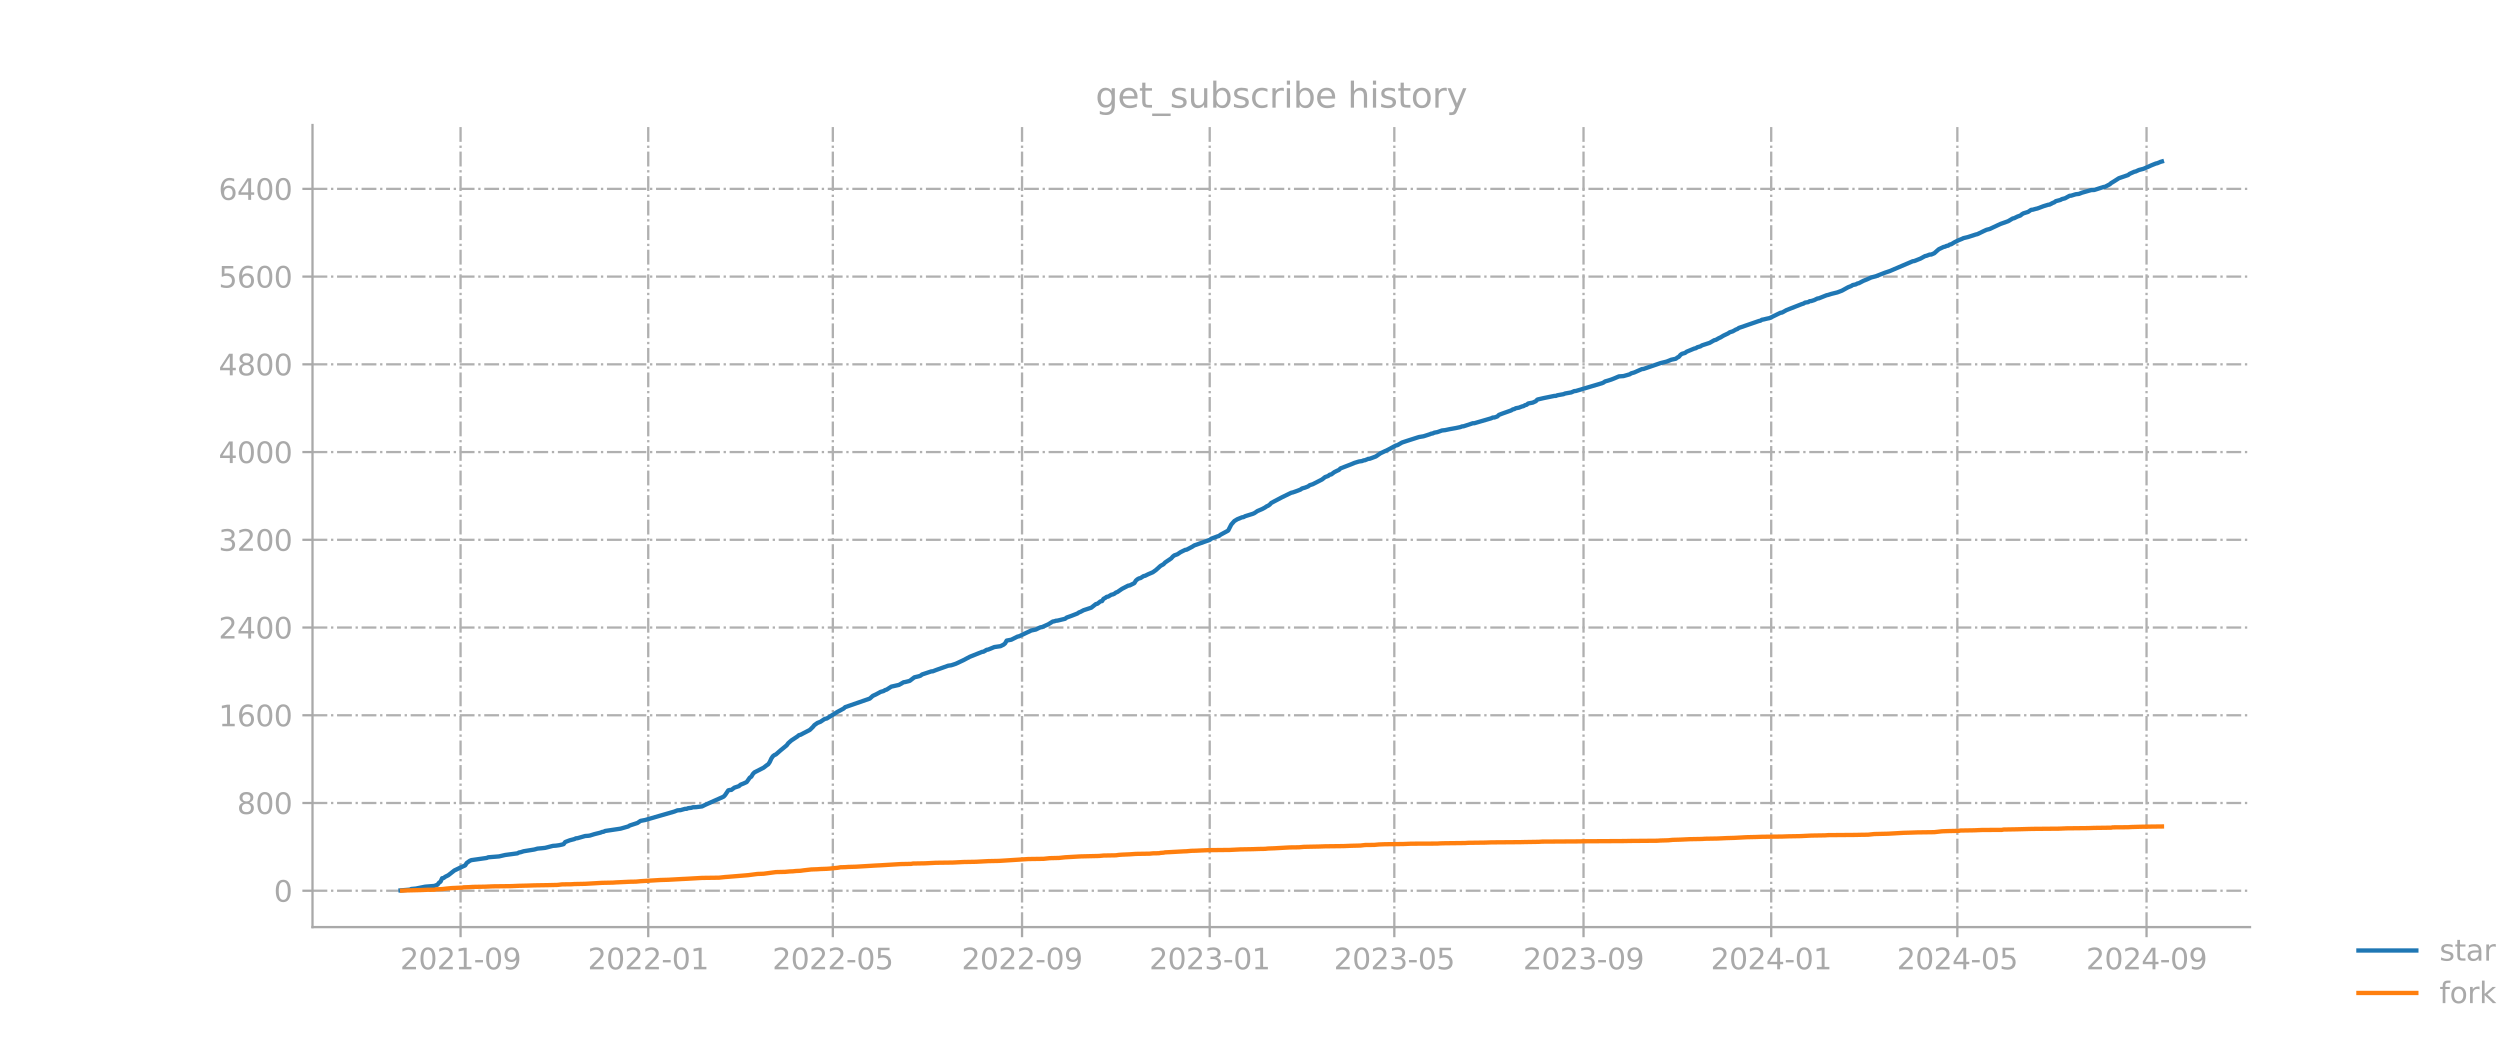 <?xml version="1.0" encoding="utf-8" standalone="no"?>
<!DOCTYPE svg PUBLIC "-//W3C//DTD SVG 1.1//EN"
  "http://www.w3.org/Graphics/SVG/1.1/DTD/svg11.dtd">
<svg xmlns:xlink="http://www.w3.org/1999/xlink" width="864pt" height="360pt" viewBox="0 0 864 360" xmlns="http://www.w3.org/2000/svg" version="1.1">
 <defs>
  <style type="text/css">*{stroke-linejoin: round; stroke-linecap: butt}</style>
 </defs>
 <g id="figure_1">
  <g id="patch_1">
   <path d="M 0 360 
L 864 360 
L 864 0 
L 0 0 
L 0 360 
z
" style="fill: none; opacity: 0"/>
  </g>
  <g id="axes_1">
   <g id="patch_2">
    <path d="M 108 320.4 
L 777.6 320.4 
L 777.6 43.2 
L 108 43.2 
L 108 320.4 
z
" style="fill: none; opacity: 0"/>
   </g>
   <g id="matplotlib.axis_1">
    <g id="xtick_1">
     <g id="line2d_1">
      <path d="M 159.17 320.4 
L 159.17 43.2 
" clip-path="url(#p22b44f0d72)" style="fill: none; stroke-dasharray: 5.12,1.28,0.8,1.28; stroke-dashoffset: 0; stroke: #b0b0b0; stroke-width: 0.8"/>
     </g>
     <g id="line2d_2">
      <defs>
       <path id="m0083d157e7" d="M 0 0 
L 0 3.5 
" style="stroke: #a9a9a9; stroke-width: 0.8"/>
      </defs>
      <g>
       <use xlink:href="#m0083d157e7" x="159.17" y="320.4" style="fill: #a9a9a9; stroke: #a9a9a9; stroke-width: 0.8"/>
      </g>
     </g>
     <g id="text_1">
      <!-- 2021-09 -->
      <g style="fill: #a9a9a9" transform="translate(138.279 334.998) scale(0.1 -0.1)">
       <defs>
        <path id="DejaVuSans-32" d="M 1228 531 
L 3431 531 
L 3431 0 
L 469 0 
L 469 531 
Q 828 903 1448 1529 
Q 2069 2156 2228 2338 
Q 2531 2678 2651 2914 
Q 2772 3150 2772 3378 
Q 2772 3750 2511 3984 
Q 2250 4219 1831 4219 
Q 1534 4219 1204 4116 
Q 875 4013 500 3803 
L 500 4441 
Q 881 4594 1212 4672 
Q 1544 4750 1819 4750 
Q 2544 4750 2975 4387 
Q 3406 4025 3406 3419 
Q 3406 3131 3298 2873 
Q 3191 2616 2906 2266 
Q 2828 2175 2409 1742 
Q 1991 1309 1228 531 
z
" transform="scale(0.016)"/>
        <path id="DejaVuSans-30" d="M 2034 4250 
Q 1547 4250 1301 3770 
Q 1056 3291 1056 2328 
Q 1056 1369 1301 889 
Q 1547 409 2034 409 
Q 2525 409 2770 889 
Q 3016 1369 3016 2328 
Q 3016 3291 2770 3770 
Q 2525 4250 2034 4250 
z
M 2034 4750 
Q 2819 4750 3233 4129 
Q 3647 3509 3647 2328 
Q 3647 1150 3233 529 
Q 2819 -91 2034 -91 
Q 1250 -91 836 529 
Q 422 1150 422 2328 
Q 422 3509 836 4129 
Q 1250 4750 2034 4750 
z
" transform="scale(0.016)"/>
        <path id="DejaVuSans-31" d="M 794 531 
L 1825 531 
L 1825 4091 
L 703 3866 
L 703 4441 
L 1819 4666 
L 2450 4666 
L 2450 531 
L 3481 531 
L 3481 0 
L 794 0 
L 794 531 
z
" transform="scale(0.016)"/>
        <path id="DejaVuSans-2d" d="M 313 2009 
L 1997 2009 
L 1997 1497 
L 313 1497 
L 313 2009 
z
" transform="scale(0.016)"/>
        <path id="DejaVuSans-39" d="M 703 97 
L 703 672 
Q 941 559 1184 500 
Q 1428 441 1663 441 
Q 2288 441 2617 861 
Q 2947 1281 2994 2138 
Q 2813 1869 2534 1725 
Q 2256 1581 1919 1581 
Q 1219 1581 811 2004 
Q 403 2428 403 3163 
Q 403 3881 828 4315 
Q 1253 4750 1959 4750 
Q 2769 4750 3195 4129 
Q 3622 3509 3622 2328 
Q 3622 1225 3098 567 
Q 2575 -91 1691 -91 
Q 1453 -91 1209 -44 
Q 966 3 703 97 
z
M 1959 2075 
Q 2384 2075 2632 2365 
Q 2881 2656 2881 3163 
Q 2881 3666 2632 3958 
Q 2384 4250 1959 4250 
Q 1534 4250 1286 3958 
Q 1038 3666 1038 3163 
Q 1038 2656 1286 2365 
Q 1534 2075 1959 2075 
z
" transform="scale(0.016)"/>
       </defs>
       <use xlink:href="#DejaVuSans-32"/>
       <use xlink:href="#DejaVuSans-30" x="63.623"/>
       <use xlink:href="#DejaVuSans-32" x="127.246"/>
       <use xlink:href="#DejaVuSans-31" x="190.869"/>
       <use xlink:href="#DejaVuSans-2d" x="254.492"/>
       <use xlink:href="#DejaVuSans-30" x="290.576"/>
       <use xlink:href="#DejaVuSans-39" x="354.199"/>
      </g>
     </g>
    </g>
    <g id="xtick_2">
     <g id="line2d_3">
      <path d="M 224.03 320.4 
L 224.03 43.2 
" clip-path="url(#p22b44f0d72)" style="fill: none; stroke-dasharray: 5.12,1.28,0.8,1.28; stroke-dashoffset: 0; stroke: #b0b0b0; stroke-width: 0.8"/>
     </g>
     <g id="line2d_4">
      <g>
       <use xlink:href="#m0083d157e7" x="224.03" y="320.4" style="fill: #a9a9a9; stroke: #a9a9a9; stroke-width: 0.8"/>
      </g>
     </g>
     <g id="text_2">
      <!-- 2022-01 -->
      <g style="fill: #a9a9a9" transform="translate(203.139 334.998) scale(0.1 -0.1)">
       <use xlink:href="#DejaVuSans-32"/>
       <use xlink:href="#DejaVuSans-30" x="63.623"/>
       <use xlink:href="#DejaVuSans-32" x="127.246"/>
       <use xlink:href="#DejaVuSans-32" x="190.869"/>
       <use xlink:href="#DejaVuSans-2d" x="254.492"/>
       <use xlink:href="#DejaVuSans-30" x="290.576"/>
       <use xlink:href="#DejaVuSans-31" x="354.199"/>
      </g>
     </g>
    </g>
    <g id="xtick_3">
     <g id="line2d_5">
      <path d="M 287.827 320.4 
L 287.827 43.2 
" clip-path="url(#p22b44f0d72)" style="fill: none; stroke-dasharray: 5.12,1.28,0.8,1.28; stroke-dashoffset: 0; stroke: #b0b0b0; stroke-width: 0.8"/>
     </g>
     <g id="line2d_6">
      <g>
       <use xlink:href="#m0083d157e7" x="287.827" y="320.4" style="fill: #a9a9a9; stroke: #a9a9a9; stroke-width: 0.8"/>
      </g>
     </g>
     <g id="text_3">
      <!-- 2022-05 -->
      <g style="fill: #a9a9a9" transform="translate(266.936 334.998) scale(0.1 -0.1)">
       <defs>
        <path id="DejaVuSans-35" d="M 691 4666 
L 3169 4666 
L 3169 4134 
L 1269 4134 
L 1269 2991 
Q 1406 3038 1543 3061 
Q 1681 3084 1819 3084 
Q 2600 3084 3056 2656 
Q 3513 2228 3513 1497 
Q 3513 744 3044 326 
Q 2575 -91 1722 -91 
Q 1428 -91 1123 -41 
Q 819 9 494 109 
L 494 744 
Q 775 591 1075 516 
Q 1375 441 1709 441 
Q 2250 441 2565 725 
Q 2881 1009 2881 1497 
Q 2881 1984 2565 2268 
Q 2250 2553 1709 2553 
Q 1456 2553 1204 2497 
Q 953 2441 691 2322 
L 691 4666 
z
" transform="scale(0.016)"/>
       </defs>
       <use xlink:href="#DejaVuSans-32"/>
       <use xlink:href="#DejaVuSans-30" x="63.623"/>
       <use xlink:href="#DejaVuSans-32" x="127.246"/>
       <use xlink:href="#DejaVuSans-32" x="190.869"/>
       <use xlink:href="#DejaVuSans-2d" x="254.492"/>
       <use xlink:href="#DejaVuSans-30" x="290.576"/>
       <use xlink:href="#DejaVuSans-35" x="354.199"/>
      </g>
     </g>
    </g>
    <g id="xtick_4">
     <g id="line2d_7">
      <path d="M 353.219 320.4 
L 353.219 43.2 
" clip-path="url(#p22b44f0d72)" style="fill: none; stroke-dasharray: 5.12,1.28,0.8,1.28; stroke-dashoffset: 0; stroke: #b0b0b0; stroke-width: 0.8"/>
     </g>
     <g id="line2d_8">
      <g>
       <use xlink:href="#m0083d157e7" x="353.219" y="320.4" style="fill: #a9a9a9; stroke: #a9a9a9; stroke-width: 0.8"/>
      </g>
     </g>
     <g id="text_4">
      <!-- 2022-09 -->
      <g style="fill: #a9a9a9" transform="translate(332.327 334.998) scale(0.1 -0.1)">
       <use xlink:href="#DejaVuSans-32"/>
       <use xlink:href="#DejaVuSans-30" x="63.623"/>
       <use xlink:href="#DejaVuSans-32" x="127.246"/>
       <use xlink:href="#DejaVuSans-32" x="190.869"/>
       <use xlink:href="#DejaVuSans-2d" x="254.492"/>
       <use xlink:href="#DejaVuSans-30" x="290.576"/>
       <use xlink:href="#DejaVuSans-39" x="354.199"/>
      </g>
     </g>
    </g>
    <g id="xtick_5">
     <g id="line2d_9">
      <path d="M 418.079 320.4 
L 418.079 43.2 
" clip-path="url(#p22b44f0d72)" style="fill: none; stroke-dasharray: 5.12,1.28,0.8,1.28; stroke-dashoffset: 0; stroke: #b0b0b0; stroke-width: 0.8"/>
     </g>
     <g id="line2d_10">
      <g>
       <use xlink:href="#m0083d157e7" x="418.079" y="320.4" style="fill: #a9a9a9; stroke: #a9a9a9; stroke-width: 0.8"/>
      </g>
     </g>
     <g id="text_5">
      <!-- 2023-01 -->
      <g style="fill: #a9a9a9" transform="translate(397.187 334.998) scale(0.1 -0.1)">
       <defs>
        <path id="DejaVuSans-33" d="M 2597 2516 
Q 3050 2419 3304 2112 
Q 3559 1806 3559 1356 
Q 3559 666 3084 287 
Q 2609 -91 1734 -91 
Q 1441 -91 1130 -33 
Q 819 25 488 141 
L 488 750 
Q 750 597 1062 519 
Q 1375 441 1716 441 
Q 2309 441 2620 675 
Q 2931 909 2931 1356 
Q 2931 1769 2642 2001 
Q 2353 2234 1838 2234 
L 1294 2234 
L 1294 2753 
L 1863 2753 
Q 2328 2753 2575 2939 
Q 2822 3125 2822 3475 
Q 2822 3834 2567 4026 
Q 2313 4219 1838 4219 
Q 1578 4219 1281 4162 
Q 984 4106 628 3988 
L 628 4550 
Q 988 4650 1302 4700 
Q 1616 4750 1894 4750 
Q 2613 4750 3031 4423 
Q 3450 4097 3450 3541 
Q 3450 3153 3228 2886 
Q 3006 2619 2597 2516 
z
" transform="scale(0.016)"/>
       </defs>
       <use xlink:href="#DejaVuSans-32"/>
       <use xlink:href="#DejaVuSans-30" x="63.623"/>
       <use xlink:href="#DejaVuSans-32" x="127.246"/>
       <use xlink:href="#DejaVuSans-33" x="190.869"/>
       <use xlink:href="#DejaVuSans-2d" x="254.492"/>
       <use xlink:href="#DejaVuSans-30" x="290.576"/>
       <use xlink:href="#DejaVuSans-31" x="354.199"/>
      </g>
     </g>
    </g>
    <g id="xtick_6">
     <g id="line2d_11">
      <path d="M 481.876 320.4 
L 481.876 43.2 
" clip-path="url(#p22b44f0d72)" style="fill: none; stroke-dasharray: 5.12,1.28,0.8,1.28; stroke-dashoffset: 0; stroke: #b0b0b0; stroke-width: 0.8"/>
     </g>
     <g id="line2d_12">
      <g>
       <use xlink:href="#m0083d157e7" x="481.876" y="320.4" style="fill: #a9a9a9; stroke: #a9a9a9; stroke-width: 0.8"/>
      </g>
     </g>
     <g id="text_6">
      <!-- 2023-05 -->
      <g style="fill: #a9a9a9" transform="translate(460.984 334.998) scale(0.1 -0.1)">
       <use xlink:href="#DejaVuSans-32"/>
       <use xlink:href="#DejaVuSans-30" x="63.623"/>
       <use xlink:href="#DejaVuSans-32" x="127.246"/>
       <use xlink:href="#DejaVuSans-33" x="190.869"/>
       <use xlink:href="#DejaVuSans-2d" x="254.492"/>
       <use xlink:href="#DejaVuSans-30" x="290.576"/>
       <use xlink:href="#DejaVuSans-35" x="354.199"/>
      </g>
     </g>
    </g>
    <g id="xtick_7">
     <g id="line2d_13">
      <path d="M 547.267 320.4 
L 547.267 43.2 
" clip-path="url(#p22b44f0d72)" style="fill: none; stroke-dasharray: 5.12,1.28,0.8,1.28; stroke-dashoffset: 0; stroke: #b0b0b0; stroke-width: 0.8"/>
     </g>
     <g id="line2d_14">
      <g>
       <use xlink:href="#m0083d157e7" x="547.267" y="320.4" style="fill: #a9a9a9; stroke: #a9a9a9; stroke-width: 0.8"/>
      </g>
     </g>
     <g id="text_7">
      <!-- 2023-09 -->
      <g style="fill: #a9a9a9" transform="translate(526.376 334.998) scale(0.1 -0.1)">
       <use xlink:href="#DejaVuSans-32"/>
       <use xlink:href="#DejaVuSans-30" x="63.623"/>
       <use xlink:href="#DejaVuSans-32" x="127.246"/>
       <use xlink:href="#DejaVuSans-33" x="190.869"/>
       <use xlink:href="#DejaVuSans-2d" x="254.492"/>
       <use xlink:href="#DejaVuSans-30" x="290.576"/>
       <use xlink:href="#DejaVuSans-39" x="354.199"/>
      </g>
     </g>
    </g>
    <g id="xtick_8">
     <g id="line2d_15">
      <path d="M 612.127 320.4 
L 612.127 43.2 
" clip-path="url(#p22b44f0d72)" style="fill: none; stroke-dasharray: 5.12,1.28,0.8,1.28; stroke-dashoffset: 0; stroke: #b0b0b0; stroke-width: 0.8"/>
     </g>
     <g id="line2d_16">
      <g>
       <use xlink:href="#m0083d157e7" x="612.127" y="320.4" style="fill: #a9a9a9; stroke: #a9a9a9; stroke-width: 0.8"/>
      </g>
     </g>
     <g id="text_8">
      <!-- 2024-01 -->
      <g style="fill: #a9a9a9" transform="translate(591.236 334.998) scale(0.1 -0.1)">
       <defs>
        <path id="DejaVuSans-34" d="M 2419 4116 
L 825 1625 
L 2419 1625 
L 2419 4116 
z
M 2253 4666 
L 3047 4666 
L 3047 1625 
L 3713 1625 
L 3713 1100 
L 3047 1100 
L 3047 0 
L 2419 0 
L 2419 1100 
L 313 1100 
L 313 1709 
L 2253 4666 
z
" transform="scale(0.016)"/>
       </defs>
       <use xlink:href="#DejaVuSans-32"/>
       <use xlink:href="#DejaVuSans-30" x="63.623"/>
       <use xlink:href="#DejaVuSans-32" x="127.246"/>
       <use xlink:href="#DejaVuSans-34" x="190.869"/>
       <use xlink:href="#DejaVuSans-2d" x="254.492"/>
       <use xlink:href="#DejaVuSans-30" x="290.576"/>
       <use xlink:href="#DejaVuSans-31" x="354.199"/>
      </g>
     </g>
    </g>
    <g id="xtick_9">
     <g id="line2d_17">
      <path d="M 676.456 320.4 
L 676.456 43.2 
" clip-path="url(#p22b44f0d72)" style="fill: none; stroke-dasharray: 5.12,1.28,0.8,1.28; stroke-dashoffset: 0; stroke: #b0b0b0; stroke-width: 0.8"/>
     </g>
     <g id="line2d_18">
      <g>
       <use xlink:href="#m0083d157e7" x="676.456" y="320.4" style="fill: #a9a9a9; stroke: #a9a9a9; stroke-width: 0.8"/>
      </g>
     </g>
     <g id="text_9">
      <!-- 2024-05 -->
      <g style="fill: #a9a9a9" transform="translate(655.564 334.998) scale(0.1 -0.1)">
       <use xlink:href="#DejaVuSans-32"/>
       <use xlink:href="#DejaVuSans-30" x="63.623"/>
       <use xlink:href="#DejaVuSans-32" x="127.246"/>
       <use xlink:href="#DejaVuSans-34" x="190.869"/>
       <use xlink:href="#DejaVuSans-2d" x="254.492"/>
       <use xlink:href="#DejaVuSans-30" x="290.576"/>
       <use xlink:href="#DejaVuSans-35" x="354.199"/>
      </g>
     </g>
    </g>
    <g id="xtick_10">
     <g id="line2d_19">
      <path d="M 741.847 320.4 
L 741.847 43.2 
" clip-path="url(#p22b44f0d72)" style="fill: none; stroke-dasharray: 5.12,1.28,0.8,1.28; stroke-dashoffset: 0; stroke: #b0b0b0; stroke-width: 0.8"/>
     </g>
     <g id="line2d_20">
      <g>
       <use xlink:href="#m0083d157e7" x="741.847" y="320.4" style="fill: #a9a9a9; stroke: #a9a9a9; stroke-width: 0.8"/>
      </g>
     </g>
     <g id="text_10">
      <!-- 2024-09 -->
      <g style="fill: #a9a9a9" transform="translate(720.956 334.998) scale(0.1 -0.1)">
       <use xlink:href="#DejaVuSans-32"/>
       <use xlink:href="#DejaVuSans-30" x="63.623"/>
       <use xlink:href="#DejaVuSans-32" x="127.246"/>
       <use xlink:href="#DejaVuSans-34" x="190.869"/>
       <use xlink:href="#DejaVuSans-2d" x="254.492"/>
       <use xlink:href="#DejaVuSans-30" x="290.576"/>
       <use xlink:href="#DejaVuSans-39" x="354.199"/>
      </g>
     </g>
    </g>
   </g>
   <g id="matplotlib.axis_2">
    <g id="ytick_1">
     <g id="line2d_21">
      <path d="M 108 307.838 
L 777.6 307.838 
" clip-path="url(#p22b44f0d72)" style="fill: none; stroke-dasharray: 5.12,1.28,0.8,1.28; stroke-dashoffset: 0; stroke: #b0b0b0; stroke-width: 0.8"/>
     </g>
     <g id="line2d_22">
      <defs>
       <path id="m6e66c3b79b" d="M 0 0 
L -3.5 0 
" style="stroke: #a9a9a9; stroke-width: 0.8"/>
      </defs>
      <g>
       <use xlink:href="#m6e66c3b79b" x="108" y="307.838" style="fill: #a9a9a9; stroke: #a9a9a9; stroke-width: 0.8"/>
      </g>
     </g>
     <g id="text_11">
      <!-- 0 -->
      <g style="fill: #a9a9a9" transform="translate(94.638 311.637) scale(0.1 -0.1)">
       <use xlink:href="#DejaVuSans-30"/>
      </g>
     </g>
    </g>
    <g id="ytick_2">
     <g id="line2d_23">
      <path d="M 108 277.518 
L 777.6 277.518 
" clip-path="url(#p22b44f0d72)" style="fill: none; stroke-dasharray: 5.12,1.28,0.8,1.28; stroke-dashoffset: 0; stroke: #b0b0b0; stroke-width: 0.8"/>
     </g>
     <g id="line2d_24">
      <g>
       <use xlink:href="#m6e66c3b79b" x="108" y="277.518" style="fill: #a9a9a9; stroke: #a9a9a9; stroke-width: 0.8"/>
      </g>
     </g>
     <g id="text_12">
      <!-- 800 -->
      <g style="fill: #a9a9a9" transform="translate(81.912 281.317) scale(0.1 -0.1)">
       <defs>
        <path id="DejaVuSans-38" d="M 2034 2216 
Q 1584 2216 1326 1975 
Q 1069 1734 1069 1313 
Q 1069 891 1326 650 
Q 1584 409 2034 409 
Q 2484 409 2743 651 
Q 3003 894 3003 1313 
Q 3003 1734 2745 1975 
Q 2488 2216 2034 2216 
z
M 1403 2484 
Q 997 2584 770 2862 
Q 544 3141 544 3541 
Q 544 4100 942 4425 
Q 1341 4750 2034 4750 
Q 2731 4750 3128 4425 
Q 3525 4100 3525 3541 
Q 3525 3141 3298 2862 
Q 3072 2584 2669 2484 
Q 3125 2378 3379 2068 
Q 3634 1759 3634 1313 
Q 3634 634 3220 271 
Q 2806 -91 2034 -91 
Q 1263 -91 848 271 
Q 434 634 434 1313 
Q 434 1759 690 2068 
Q 947 2378 1403 2484 
z
M 1172 3481 
Q 1172 3119 1398 2916 
Q 1625 2713 2034 2713 
Q 2441 2713 2670 2916 
Q 2900 3119 2900 3481 
Q 2900 3844 2670 4047 
Q 2441 4250 2034 4250 
Q 1625 4250 1398 4047 
Q 1172 3844 1172 3481 
z
" transform="scale(0.016)"/>
       </defs>
       <use xlink:href="#DejaVuSans-38"/>
       <use xlink:href="#DejaVuSans-30" x="63.623"/>
       <use xlink:href="#DejaVuSans-30" x="127.246"/>
      </g>
     </g>
    </g>
    <g id="ytick_3">
     <g id="line2d_25">
      <path d="M 108 247.197 
L 777.6 247.197 
" clip-path="url(#p22b44f0d72)" style="fill: none; stroke-dasharray: 5.12,1.28,0.8,1.28; stroke-dashoffset: 0; stroke: #b0b0b0; stroke-width: 0.8"/>
     </g>
     <g id="line2d_26">
      <g>
       <use xlink:href="#m6e66c3b79b" x="108" y="247.197" style="fill: #a9a9a9; stroke: #a9a9a9; stroke-width: 0.8"/>
      </g>
     </g>
     <g id="text_13">
      <!-- 1600 -->
      <g style="fill: #a9a9a9" transform="translate(75.55 250.996) scale(0.1 -0.1)">
       <defs>
        <path id="DejaVuSans-36" d="M 2113 2584 
Q 1688 2584 1439 2293 
Q 1191 2003 1191 1497 
Q 1191 994 1439 701 
Q 1688 409 2113 409 
Q 2538 409 2786 701 
Q 3034 994 3034 1497 
Q 3034 2003 2786 2293 
Q 2538 2584 2113 2584 
z
M 3366 4563 
L 3366 3988 
Q 3128 4100 2886 4159 
Q 2644 4219 2406 4219 
Q 1781 4219 1451 3797 
Q 1122 3375 1075 2522 
Q 1259 2794 1537 2939 
Q 1816 3084 2150 3084 
Q 2853 3084 3261 2657 
Q 3669 2231 3669 1497 
Q 3669 778 3244 343 
Q 2819 -91 2113 -91 
Q 1303 -91 875 529 
Q 447 1150 447 2328 
Q 447 3434 972 4092 
Q 1497 4750 2381 4750 
Q 2619 4750 2861 4703 
Q 3103 4656 3366 4563 
z
" transform="scale(0.016)"/>
       </defs>
       <use xlink:href="#DejaVuSans-31"/>
       <use xlink:href="#DejaVuSans-36" x="63.623"/>
       <use xlink:href="#DejaVuSans-30" x="127.246"/>
       <use xlink:href="#DejaVuSans-30" x="190.869"/>
      </g>
     </g>
    </g>
    <g id="ytick_4">
     <g id="line2d_27">
      <path d="M 108 216.877 
L 777.6 216.877 
" clip-path="url(#p22b44f0d72)" style="fill: none; stroke-dasharray: 5.12,1.28,0.8,1.28; stroke-dashoffset: 0; stroke: #b0b0b0; stroke-width: 0.8"/>
     </g>
     <g id="line2d_28">
      <g>
       <use xlink:href="#m6e66c3b79b" x="108" y="216.877" style="fill: #a9a9a9; stroke: #a9a9a9; stroke-width: 0.8"/>
      </g>
     </g>
     <g id="text_14">
      <!-- 2400 -->
      <g style="fill: #a9a9a9" transform="translate(75.55 220.676) scale(0.1 -0.1)">
       <use xlink:href="#DejaVuSans-32"/>
       <use xlink:href="#DejaVuSans-34" x="63.623"/>
       <use xlink:href="#DejaVuSans-30" x="127.246"/>
       <use xlink:href="#DejaVuSans-30" x="190.869"/>
      </g>
     </g>
    </g>
    <g id="ytick_5">
     <g id="line2d_29">
      <path d="M 108 186.557 
L 777.6 186.557 
" clip-path="url(#p22b44f0d72)" style="fill: none; stroke-dasharray: 5.12,1.28,0.8,1.28; stroke-dashoffset: 0; stroke: #b0b0b0; stroke-width: 0.8"/>
     </g>
     <g id="line2d_30">
      <g>
       <use xlink:href="#m6e66c3b79b" x="108" y="186.557" style="fill: #a9a9a9; stroke: #a9a9a9; stroke-width: 0.8"/>
      </g>
     </g>
     <g id="text_15">
      <!-- 3200 -->
      <g style="fill: #a9a9a9" transform="translate(75.55 190.356) scale(0.1 -0.1)">
       <use xlink:href="#DejaVuSans-33"/>
       <use xlink:href="#DejaVuSans-32" x="63.623"/>
       <use xlink:href="#DejaVuSans-30" x="127.246"/>
       <use xlink:href="#DejaVuSans-30" x="190.869"/>
      </g>
     </g>
    </g>
    <g id="ytick_6">
     <g id="line2d_31">
      <path d="M 108 156.236 
L 777.6 156.236 
" clip-path="url(#p22b44f0d72)" style="fill: none; stroke-dasharray: 5.12,1.28,0.8,1.28; stroke-dashoffset: 0; stroke: #b0b0b0; stroke-width: 0.8"/>
     </g>
     <g id="line2d_32">
      <g>
       <use xlink:href="#m6e66c3b79b" x="108" y="156.236" style="fill: #a9a9a9; stroke: #a9a9a9; stroke-width: 0.8"/>
      </g>
     </g>
     <g id="text_16">
      <!-- 4000 -->
      <g style="fill: #a9a9a9" transform="translate(75.55 160.035) scale(0.1 -0.1)">
       <use xlink:href="#DejaVuSans-34"/>
       <use xlink:href="#DejaVuSans-30" x="63.623"/>
       <use xlink:href="#DejaVuSans-30" x="127.246"/>
       <use xlink:href="#DejaVuSans-30" x="190.869"/>
      </g>
     </g>
    </g>
    <g id="ytick_7">
     <g id="line2d_33">
      <path d="M 108 125.916 
L 777.6 125.916 
" clip-path="url(#p22b44f0d72)" style="fill: none; stroke-dasharray: 5.12,1.28,0.8,1.28; stroke-dashoffset: 0; stroke: #b0b0b0; stroke-width: 0.8"/>
     </g>
     <g id="line2d_34">
      <g>
       <use xlink:href="#m6e66c3b79b" x="108" y="125.916" style="fill: #a9a9a9; stroke: #a9a9a9; stroke-width: 0.8"/>
      </g>
     </g>
     <g id="text_17">
      <!-- 4800 -->
      <g style="fill: #a9a9a9" transform="translate(75.55 129.715) scale(0.1 -0.1)">
       <use xlink:href="#DejaVuSans-34"/>
       <use xlink:href="#DejaVuSans-38" x="63.623"/>
       <use xlink:href="#DejaVuSans-30" x="127.246"/>
       <use xlink:href="#DejaVuSans-30" x="190.869"/>
      </g>
     </g>
    </g>
    <g id="ytick_8">
     <g id="line2d_35">
      <path d="M 108 95.595 
L 777.6 95.595 
" clip-path="url(#p22b44f0d72)" style="fill: none; stroke-dasharray: 5.12,1.28,0.8,1.28; stroke-dashoffset: 0; stroke: #b0b0b0; stroke-width: 0.8"/>
     </g>
     <g id="line2d_36">
      <g>
       <use xlink:href="#m6e66c3b79b" x="108" y="95.595" style="fill: #a9a9a9; stroke: #a9a9a9; stroke-width: 0.8"/>
      </g>
     </g>
     <g id="text_18">
      <!-- 5600 -->
      <g style="fill: #a9a9a9" transform="translate(75.55 99.395) scale(0.1 -0.1)">
       <use xlink:href="#DejaVuSans-35"/>
       <use xlink:href="#DejaVuSans-36" x="63.623"/>
       <use xlink:href="#DejaVuSans-30" x="127.246"/>
       <use xlink:href="#DejaVuSans-30" x="190.869"/>
      </g>
     </g>
    </g>
    <g id="ytick_9">
     <g id="line2d_37">
      <path d="M 108 65.275 
L 777.6 65.275 
" clip-path="url(#p22b44f0d72)" style="fill: none; stroke-dasharray: 5.12,1.28,0.8,1.28; stroke-dashoffset: 0; stroke: #b0b0b0; stroke-width: 0.8"/>
     </g>
     <g id="line2d_38">
      <g>
       <use xlink:href="#m6e66c3b79b" x="108" y="65.275" style="fill: #a9a9a9; stroke: #a9a9a9; stroke-width: 0.8"/>
      </g>
     </g>
     <g id="text_19">
      <!-- 6400 -->
      <g style="fill: #a9a9a9" transform="translate(75.55 69.074) scale(0.1 -0.1)">
       <use xlink:href="#DejaVuSans-36"/>
       <use xlink:href="#DejaVuSans-34" x="63.623"/>
       <use xlink:href="#DejaVuSans-30" x="127.246"/>
       <use xlink:href="#DejaVuSans-30" x="190.869"/>
      </g>
     </g>
    </g>
   </g>
   <g id="line2d_39">
    <path d="M 138.436 307.724 
L 141.626 307.459 
L 142.158 307.231 
L 143.753 307.08 
L 146.943 306.436 
L 150.132 306.17 
L 151.196 305.753 
L 151.727 305.071 
L 152.259 304.692 
L 152.791 303.517 
L 153.322 303.441 
L 153.854 303.025 
L 154.917 302.494 
L 157.044 300.826 
L 159.17 299.803 
L 160.765 299.083 
L 161.297 298.249 
L 162.36 297.491 
L 162.892 297.264 
L 168.208 296.506 
L 168.74 296.278 
L 172.461 295.975 
L 174.588 295.482 
L 178.841 294.914 
L 179.373 294.611 
L 179.904 294.535 
L 180.968 294.194 
L 184.689 293.587 
L 185.752 293.284 
L 187.347 293.133 
L 188.41 293.019 
L 191.069 292.337 
L 192.132 292.261 
L 193.195 292.109 
L 194.259 291.882 
L 194.79 291.73 
L 195.322 291.01 
L 196.917 290.404 
L 198.512 289.987 
L 199.043 289.721 
L 199.575 289.684 
L 202.233 288.926 
L 203.296 288.85 
L 203.828 288.774 
L 205.423 288.281 
L 207.55 287.751 
L 208.081 287.523 
L 208.613 287.447 
L 209.144 287.182 
L 214.461 286.386 
L 217.119 285.628 
L 217.651 285.287 
L 220.309 284.415 
L 221.372 283.695 
L 222.967 283.392 
L 233.068 280.474 
L 234.131 280.057 
L 235.195 279.981 
L 236.79 279.526 
L 237.321 279.526 
L 237.853 279.299 
L 238.916 279.185 
L 239.448 278.996 
L 240.511 278.958 
L 242.638 278.692 
L 243.701 278.162 
L 250.081 275.319 
L 250.612 274.751 
L 251.676 273.159 
L 252.207 273.007 
L 252.739 273.007 
L 253.802 272.211 
L 255.397 271.681 
L 255.929 271.188 
L 256.992 270.771 
L 258.055 270.279 
L 259.119 268.763 
L 259.65 268.421 
L 260.182 267.512 
L 260.713 266.943 
L 263.903 265.314 
L 264.967 264.48 
L 265.498 264.139 
L 266.03 263.343 
L 266.561 262.168 
L 267.093 261.372 
L 267.625 260.955 
L 268.156 260.728 
L 269.751 259.325 
L 271.878 257.582 
L 272.41 256.862 
L 273.473 255.914 
L 275.599 254.512 
L 276.131 254.057 
L 276.663 253.943 
L 277.726 253.375 
L 279.852 252.276 
L 280.916 251.253 
L 281.447 250.608 
L 282.511 249.85 
L 283.574 249.433 
L 284.637 248.713 
L 285.169 248.41 
L 285.701 248.334 
L 289.422 246.022 
L 291.549 244.885 
L 292.08 244.393 
L 300.586 241.436 
L 301.65 240.489 
L 302.713 239.996 
L 303.776 239.428 
L 304.308 239.124 
L 305.371 238.821 
L 305.903 238.48 
L 306.434 238.329 
L 308.029 237.305 
L 310.688 236.699 
L 312.282 235.789 
L 312.814 235.713 
L 313.877 235.448 
L 314.409 235.296 
L 316.004 234.084 
L 317.599 233.705 
L 318.131 233.515 
L 318.662 233.098 
L 321.852 232.037 
L 322.384 231.999 
L 323.447 231.582 
L 327.7 230.066 
L 328.763 229.915 
L 330.358 229.384 
L 333.016 228.133 
L 335.143 226.996 
L 339.396 225.291 
L 339.928 225.215 
L 340.991 224.571 
L 341.523 224.495 
L 343.649 223.623 
L 345.776 223.32 
L 346.839 222.789 
L 347.371 222.335 
L 347.902 221.387 
L 349.497 221.084 
L 351.624 220.023 
L 352.155 219.909 
L 356.409 217.9 
L 358.003 217.559 
L 359.067 217.028 
L 359.598 216.801 
L 360.13 216.725 
L 362.257 215.778 
L 363.852 214.792 
L 364.383 214.717 
L 364.915 214.527 
L 365.446 214.489 
L 368.105 213.845 
L 368.636 213.428 
L 370.231 212.859 
L 372.358 212.026 
L 372.889 211.647 
L 373.421 211.457 
L 374.484 210.889 
L 377.143 210.017 
L 378.737 208.766 
L 379.269 208.652 
L 380.332 207.819 
L 380.864 207.743 
L 381.396 206.909 
L 381.927 206.682 
L 382.459 206.265 
L 382.991 206.189 
L 384.054 205.545 
L 384.585 205.431 
L 385.117 205.204 
L 385.649 204.787 
L 386.18 204.597 
L 387.775 203.498 
L 389.902 202.399 
L 390.434 202.323 
L 392.028 201.527 
L 392.56 200.655 
L 393.092 200.201 
L 393.623 199.897 
L 394.155 199.784 
L 395.218 199.102 
L 395.75 198.988 
L 396.813 198.457 
L 398.408 197.775 
L 399.471 197.017 
L 401.066 195.577 
L 402.13 194.97 
L 402.661 194.402 
L 404.788 192.962 
L 405.319 192.355 
L 405.851 191.938 
L 406.914 191.559 
L 407.978 190.839 
L 409.573 190.043 
L 410.104 189.968 
L 411.699 189.134 
L 412.762 188.489 
L 418.079 186.594 
L 418.61 186.178 
L 420.737 185.382 
L 421.269 185.23 
L 421.8 184.813 
L 424.458 183.373 
L 425.522 181.288 
L 426.585 180.076 
L 427.648 179.431 
L 429.243 178.787 
L 429.775 178.711 
L 430.306 178.408 
L 432.965 177.574 
L 433.496 177.347 
L 434.56 176.627 
L 436.155 175.944 
L 437.218 175.376 
L 437.749 174.997 
L 438.281 174.769 
L 438.813 174.39 
L 439.344 173.822 
L 440.408 173.253 
L 443.066 171.851 
L 446.256 170.297 
L 446.787 170.184 
L 448.382 169.615 
L 449.445 169.198 
L 449.977 168.819 
L 451.04 168.516 
L 452.104 168.099 
L 452.635 167.682 
L 453.699 167.341 
L 456.888 165.711 
L 457.952 164.877 
L 459.015 164.498 
L 459.547 164.044 
L 460.078 163.968 
L 461.142 163.172 
L 462.205 162.641 
L 462.736 162.414 
L 463.268 161.883 
L 466.99 160.443 
L 468.053 159.988 
L 469.648 159.496 
L 470.711 159.344 
L 471.243 159.117 
L 471.774 159.041 
L 472.838 158.586 
L 473.369 158.548 
L 475.496 157.752 
L 477.091 156.653 
L 479.749 155.402 
L 482.407 153.962 
L 482.939 153.848 
L 484.534 152.939 
L 486.129 152.408 
L 487.192 152.067 
L 489.318 151.385 
L 490.382 151.044 
L 491.977 150.778 
L 494.103 150.096 
L 494.635 149.869 
L 495.166 149.793 
L 495.698 149.528 
L 496.761 149.338 
L 498.356 148.77 
L 499.42 148.656 
L 501.015 148.315 
L 502.078 148.125 
L 503.141 147.936 
L 504.204 147.709 
L 504.736 147.595 
L 505.268 147.367 
L 505.799 147.33 
L 508.457 146.458 
L 508.989 146.268 
L 509.521 146.268 
L 515.369 144.563 
L 515.9 144.298 
L 516.432 144.298 
L 517.495 143.919 
L 518.027 143.388 
L 519.09 142.971 
L 522.28 141.834 
L 522.812 141.493 
L 523.343 141.379 
L 523.875 141.076 
L 524.938 140.886 
L 526.002 140.47 
L 526.533 140.356 
L 527.065 140.015 
L 527.597 139.901 
L 528.128 139.446 
L 529.723 139.143 
L 530.786 138.65 
L 531.318 138.082 
L 533.445 137.589 
L 537.166 136.831 
L 537.698 136.831 
L 538.229 136.604 
L 540.356 136.225 
L 540.887 135.997 
L 543.014 135.618 
L 544.077 135.164 
L 544.609 135.126 
L 553.647 132.435 
L 554.178 132.207 
L 554.71 131.828 
L 555.773 131.525 
L 556.837 131.184 
L 557.9 130.767 
L 559.495 130.085 
L 561.09 129.971 
L 563.216 129.365 
L 563.748 129.024 
L 564.811 128.72 
L 567.469 127.546 
L 568.001 127.508 
L 573.849 125.499 
L 575.976 124.968 
L 577.039 124.551 
L 577.571 124.324 
L 578.634 124.097 
L 579.166 123.983 
L 579.697 123.566 
L 580.229 123.301 
L 580.76 122.656 
L 581.292 122.277 
L 582.355 121.974 
L 582.887 121.557 
L 585.545 120.458 
L 586.077 120.344 
L 586.608 120.003 
L 587.672 119.7 
L 588.203 119.359 
L 590.862 118.487 
L 592.457 117.578 
L 592.988 117.464 
L 594.051 116.858 
L 594.583 116.63 
L 595.646 115.986 
L 597.241 115.228 
L 597.773 114.849 
L 598.836 114.508 
L 599.899 113.901 
L 600.431 113.712 
L 600.963 113.333 
L 607.874 110.945 
L 608.406 110.831 
L 608.937 110.49 
L 609.469 110.415 
L 610.532 110.149 
L 611.596 109.922 
L 615.317 108.103 
L 615.849 108.027 
L 617.444 107.155 
L 620.633 105.904 
L 622.76 105.071 
L 623.292 104.919 
L 623.823 104.578 
L 624.887 104.426 
L 625.418 104.085 
L 625.95 104.047 
L 627.013 103.706 
L 628.076 103.176 
L 628.608 103.1 
L 631.266 102.039 
L 631.798 101.925 
L 632.861 101.584 
L 633.924 101.318 
L 634.988 101.053 
L 636.583 100.447 
L 638.709 99.272 
L 639.772 98.855 
L 640.304 98.514 
L 641.367 98.286 
L 641.899 97.983 
L 642.431 97.869 
L 644.026 97.036 
L 645.089 96.619 
L 646.684 95.899 
L 648.279 95.482 
L 651.469 94.231 
L 653.063 93.7 
L 661.038 90.289 
L 661.57 90.214 
L 663.696 89.38 
L 665.291 88.508 
L 665.823 88.394 
L 666.886 87.977 
L 667.418 87.977 
L 668.481 87.523 
L 669.544 86.575 
L 670.076 86.12 
L 671.671 85.362 
L 672.202 85.249 
L 672.734 84.983 
L 673.266 84.908 
L 673.797 84.529 
L 674.329 84.415 
L 675.392 83.771 
L 676.987 82.975 
L 678.05 82.558 
L 678.582 82.292 
L 680.177 81.913 
L 682.835 81.042 
L 683.367 80.928 
L 685.493 79.905 
L 686.557 79.412 
L 687.62 79.147 
L 691.341 77.403 
L 694 76.456 
L 695.595 75.508 
L 696.126 75.395 
L 697.19 74.864 
L 698.253 74.485 
L 698.784 74.03 
L 699.316 73.727 
L 700.911 73.234 
L 701.974 72.514 
L 702.506 72.476 
L 703.569 72.173 
L 704.101 72.059 
L 706.227 71.263 
L 707.822 70.771 
L 708.354 70.695 
L 709.417 70.126 
L 709.949 69.937 
L 710.481 69.52 
L 712.075 69.103 
L 712.607 68.8 
L 713.67 68.535 
L 715.265 67.663 
L 715.797 67.625 
L 717.392 67.132 
L 718.455 67.019 
L 719.518 66.602 
L 722.708 65.692 
L 723.771 65.654 
L 726.961 64.631 
L 727.493 64.555 
L 729.088 63.721 
L 729.62 63.266 
L 730.683 62.622 
L 732.278 61.599 
L 735.468 60.5 
L 735.999 60.083 
L 737.594 59.363 
L 738.126 59.249 
L 739.189 58.756 
L 740.784 58.339 
L 742.379 57.657 
L 743.442 57.164 
L 745.037 56.52 
L 745.569 56.406 
L 746.632 55.952 
L 747.164 55.8 
L 747.164 55.8 
" clip-path="url(#p22b44f0d72)" style="fill: none; stroke: #1f77b4; stroke-width: 1.5; stroke-linecap: square"/>
   </g>
   <g id="line2d_40">
    <path d="M 138.968 307.8 
L 140.563 307.724 
L 142.158 307.686 
L 145.348 307.61 
L 148.006 307.497 
L 150.132 307.497 
L 150.664 307.345 
L 152.791 307.269 
L 154.386 307.08 
L 155.98 306.928 
L 159.17 306.777 
L 159.702 306.777 
L 160.234 306.663 
L 162.36 306.587 
L 163.423 306.511 
L 167.677 306.436 
L 170.335 306.322 
L 176.714 306.246 
L 179.373 306.132 
L 182.562 306.057 
L 184.689 305.981 
L 189.474 305.905 
L 191.069 305.867 
L 192.664 305.829 
L 194.259 305.64 
L 197.448 305.602 
L 198.512 305.526 
L 202.233 305.45 
L 208.081 305.109 
L 211.803 305.033 
L 212.866 304.957 
L 214.461 304.882 
L 217.651 304.73 
L 219.777 304.692 
L 221.372 304.541 
L 228.283 304.124 
L 230.942 304.048 
L 235.726 303.783 
L 237.321 303.707 
L 242.638 303.404 
L 248.486 303.328 
L 250.612 303.1 
L 251.676 303.025 
L 258.587 302.456 
L 261.777 302.039 
L 263.903 301.963 
L 268.156 301.395 
L 271.346 301.319 
L 272.941 301.167 
L 274.004 301.13 
L 275.068 301.016 
L 276.663 300.94 
L 277.726 300.788 
L 280.384 300.485 
L 282.511 300.409 
L 283.574 300.334 
L 285.701 300.258 
L 286.764 300.182 
L 289.422 299.917 
L 290.485 299.727 
L 292.08 299.689 
L 293.143 299.614 
L 295.802 299.538 
L 302.713 299.121 
L 304.308 299.045 
L 311.219 298.628 
L 314.941 298.552 
L 315.472 298.439 
L 319.725 298.363 
L 323.447 298.173 
L 329.295 298.097 
L 333.016 297.908 
L 337.27 297.832 
L 341.523 297.605 
L 345.244 297.529 
L 355.345 296.885 
L 360.662 296.809 
L 362.788 296.581 
L 364.383 296.544 
L 365.978 296.506 
L 368.105 296.278 
L 373.421 295.975 
L 376.611 295.899 
L 378.206 295.861 
L 379.801 295.823 
L 381.396 295.672 
L 385.649 295.596 
L 386.712 295.444 
L 387.775 295.369 
L 390.434 295.255 
L 391.497 295.179 
L 392.56 295.103 
L 397.345 295.028 
L 398.408 294.914 
L 400.535 294.876 
L 401.066 294.762 
L 402.13 294.686 
L 402.661 294.573 
L 404.256 294.497 
L 409.041 294.232 
L 410.104 294.194 
L 411.699 294.042 
L 413.294 294.004 
L 414.889 293.928 
L 417.547 293.815 
L 424.99 293.739 
L 428.712 293.549 
L 432.965 293.474 
L 435.091 293.398 
L 437.218 293.36 
L 438.281 293.246 
L 440.408 293.17 
L 445.724 292.867 
L 448.914 292.829 
L 450.509 292.678 
L 452.104 292.64 
L 455.825 292.564 
L 457.952 292.488 
L 464.331 292.412 
L 466.99 292.299 
L 470.179 292.223 
L 471.774 292.033 
L 474.964 291.996 
L 476.559 291.844 
L 478.686 291.768 
L 485.065 291.692 
L 487.724 291.579 
L 496.761 291.541 
L 497.825 291.465 
L 499.42 291.427 
L 506.331 291.351 
L 507.394 291.275 
L 513.242 291.2 
L 515.369 291.124 
L 525.47 291.048 
L 527.065 291.01 
L 531.85 290.934 
L 532.913 290.859 
L 545.672 290.783 
L 547.267 290.745 
L 561.621 290.669 
L 563.216 290.631 
L 572.786 290.555 
L 573.849 290.48 
L 576.507 290.404 
L 578.102 290.252 
L 580.76 290.176 
L 583.95 290.025 
L 588.203 289.949 
L 589.267 289.873 
L 593.52 289.797 
L 596.71 289.646 
L 599.368 289.57 
L 603.621 289.342 
L 606.811 289.267 
L 608.937 289.191 
L 615.849 289.115 
L 617.975 289.039 
L 622.228 288.963 
L 625.95 288.774 
L 630.735 288.698 
L 631.798 288.622 
L 641.367 288.547 
L 642.962 288.509 
L 645.62 288.471 
L 647.747 288.243 
L 649.342 288.205 
L 652.532 288.13 
L 657.848 287.826 
L 660.506 287.751 
L 662.633 287.675 
L 668.481 287.599 
L 671.139 287.296 
L 673.266 287.22 
L 676.987 287.144 
L 677.519 287.031 
L 682.304 286.955 
L 684.962 286.841 
L 691.873 286.803 
L 692.405 286.689 
L 696.658 286.614 
L 698.253 286.576 
L 700.911 286.5 
L 702.506 286.462 
L 711.544 286.386 
L 714.202 286.273 
L 721.645 286.197 
L 723.771 286.121 
L 729.62 286.045 
L 730.151 285.931 
L 735.468 285.894 
L 736.531 285.818 
L 739.189 285.742 
L 740.784 285.704 
L 747.164 285.628 
L 747.164 285.628 
" clip-path="url(#p22b44f0d72)" style="fill: none; stroke: #ff7f0e; stroke-width: 1.5; stroke-linecap: square"/>
   </g>
   <g id="patch_3">
    <path d="M 108 320.4 
L 108 43.2 
" style="fill: none; stroke: #a9a9a9; stroke-width: 0.8; stroke-linejoin: miter; stroke-linecap: square"/>
   </g>
   <g id="patch_4">
    <path d="M 777.6 320.4 
L 777.6 43.2 
" style="fill: none"/>
   </g>
   <g id="patch_5">
    <path d="M 108 320.4 
L 777.6 320.4 
" style="fill: none; stroke: #a9a9a9; stroke-width: 0.8; stroke-linejoin: miter; stroke-linecap: square"/>
   </g>
   <g id="patch_6">
    <path d="M 108 43.2 
L 777.6 43.2 
" style="fill: none"/>
   </g>
   <g id="text_20">
    <!-- get_subscribe history -->
    <g style="fill: #a9a9a9" transform="translate(378.608 37.2) scale(0.12 -0.12)">
     <defs>
      <path id="DejaVuSans-67" d="M 2906 1791 
Q 2906 2416 2648 2759 
Q 2391 3103 1925 3103 
Q 1463 3103 1205 2759 
Q 947 2416 947 1791 
Q 947 1169 1205 825 
Q 1463 481 1925 481 
Q 2391 481 2648 825 
Q 2906 1169 2906 1791 
z
M 3481 434 
Q 3481 -459 3084 -895 
Q 2688 -1331 1869 -1331 
Q 1566 -1331 1297 -1286 
Q 1028 -1241 775 -1147 
L 775 -588 
Q 1028 -725 1275 -790 
Q 1522 -856 1778 -856 
Q 2344 -856 2625 -561 
Q 2906 -266 2906 331 
L 2906 616 
Q 2728 306 2450 153 
Q 2172 0 1784 0 
Q 1141 0 747 490 
Q 353 981 353 1791 
Q 353 2603 747 3093 
Q 1141 3584 1784 3584 
Q 2172 3584 2450 3431 
Q 2728 3278 2906 2969 
L 2906 3500 
L 3481 3500 
L 3481 434 
z
" transform="scale(0.016)"/>
      <path id="DejaVuSans-65" d="M 3597 1894 
L 3597 1613 
L 953 1613 
Q 991 1019 1311 708 
Q 1631 397 2203 397 
Q 2534 397 2845 478 
Q 3156 559 3463 722 
L 3463 178 
Q 3153 47 2828 -22 
Q 2503 -91 2169 -91 
Q 1331 -91 842 396 
Q 353 884 353 1716 
Q 353 2575 817 3079 
Q 1281 3584 2069 3584 
Q 2775 3584 3186 3129 
Q 3597 2675 3597 1894 
z
M 3022 2063 
Q 3016 2534 2758 2815 
Q 2500 3097 2075 3097 
Q 1594 3097 1305 2825 
Q 1016 2553 972 2059 
L 3022 2063 
z
" transform="scale(0.016)"/>
      <path id="DejaVuSans-74" d="M 1172 4494 
L 1172 3500 
L 2356 3500 
L 2356 3053 
L 1172 3053 
L 1172 1153 
Q 1172 725 1289 603 
Q 1406 481 1766 481 
L 2356 481 
L 2356 0 
L 1766 0 
Q 1100 0 847 248 
Q 594 497 594 1153 
L 594 3053 
L 172 3053 
L 172 3500 
L 594 3500 
L 594 4494 
L 1172 4494 
z
" transform="scale(0.016)"/>
      <path id="DejaVuSans-5f" d="M 3263 -1063 
L 3263 -1509 
L -63 -1509 
L -63 -1063 
L 3263 -1063 
z
" transform="scale(0.016)"/>
      <path id="DejaVuSans-73" d="M 2834 3397 
L 2834 2853 
Q 2591 2978 2328 3040 
Q 2066 3103 1784 3103 
Q 1356 3103 1142 2972 
Q 928 2841 928 2578 
Q 928 2378 1081 2264 
Q 1234 2150 1697 2047 
L 1894 2003 
Q 2506 1872 2764 1633 
Q 3022 1394 3022 966 
Q 3022 478 2636 193 
Q 2250 -91 1575 -91 
Q 1294 -91 989 -36 
Q 684 19 347 128 
L 347 722 
Q 666 556 975 473 
Q 1284 391 1588 391 
Q 1994 391 2212 530 
Q 2431 669 2431 922 
Q 2431 1156 2273 1281 
Q 2116 1406 1581 1522 
L 1381 1569 
Q 847 1681 609 1914 
Q 372 2147 372 2553 
Q 372 3047 722 3315 
Q 1072 3584 1716 3584 
Q 2034 3584 2315 3537 
Q 2597 3491 2834 3397 
z
" transform="scale(0.016)"/>
      <path id="DejaVuSans-75" d="M 544 1381 
L 544 3500 
L 1119 3500 
L 1119 1403 
Q 1119 906 1312 657 
Q 1506 409 1894 409 
Q 2359 409 2629 706 
Q 2900 1003 2900 1516 
L 2900 3500 
L 3475 3500 
L 3475 0 
L 2900 0 
L 2900 538 
Q 2691 219 2414 64 
Q 2138 -91 1772 -91 
Q 1169 -91 856 284 
Q 544 659 544 1381 
z
M 1991 3584 
L 1991 3584 
z
" transform="scale(0.016)"/>
      <path id="DejaVuSans-62" d="M 3116 1747 
Q 3116 2381 2855 2742 
Q 2594 3103 2138 3103 
Q 1681 3103 1420 2742 
Q 1159 2381 1159 1747 
Q 1159 1113 1420 752 
Q 1681 391 2138 391 
Q 2594 391 2855 752 
Q 3116 1113 3116 1747 
z
M 1159 2969 
Q 1341 3281 1617 3432 
Q 1894 3584 2278 3584 
Q 2916 3584 3314 3078 
Q 3713 2572 3713 1747 
Q 3713 922 3314 415 
Q 2916 -91 2278 -91 
Q 1894 -91 1617 61 
Q 1341 213 1159 525 
L 1159 0 
L 581 0 
L 581 4863 
L 1159 4863 
L 1159 2969 
z
" transform="scale(0.016)"/>
      <path id="DejaVuSans-63" d="M 3122 3366 
L 3122 2828 
Q 2878 2963 2633 3030 
Q 2388 3097 2138 3097 
Q 1578 3097 1268 2742 
Q 959 2388 959 1747 
Q 959 1106 1268 751 
Q 1578 397 2138 397 
Q 2388 397 2633 464 
Q 2878 531 3122 666 
L 3122 134 
Q 2881 22 2623 -34 
Q 2366 -91 2075 -91 
Q 1284 -91 818 406 
Q 353 903 353 1747 
Q 353 2603 823 3093 
Q 1294 3584 2113 3584 
Q 2378 3584 2631 3529 
Q 2884 3475 3122 3366 
z
" transform="scale(0.016)"/>
      <path id="DejaVuSans-72" d="M 2631 2963 
Q 2534 3019 2420 3045 
Q 2306 3072 2169 3072 
Q 1681 3072 1420 2755 
Q 1159 2438 1159 1844 
L 1159 0 
L 581 0 
L 581 3500 
L 1159 3500 
L 1159 2956 
Q 1341 3275 1631 3429 
Q 1922 3584 2338 3584 
Q 2397 3584 2469 3576 
Q 2541 3569 2628 3553 
L 2631 2963 
z
" transform="scale(0.016)"/>
      <path id="DejaVuSans-69" d="M 603 3500 
L 1178 3500 
L 1178 0 
L 603 0 
L 603 3500 
z
M 603 4863 
L 1178 4863 
L 1178 4134 
L 603 4134 
L 603 4863 
z
" transform="scale(0.016)"/>
      <path id="DejaVuSans-20" transform="scale(0.016)"/>
      <path id="DejaVuSans-68" d="M 3513 2113 
L 3513 0 
L 2938 0 
L 2938 2094 
Q 2938 2591 2744 2837 
Q 2550 3084 2163 3084 
Q 1697 3084 1428 2787 
Q 1159 2491 1159 1978 
L 1159 0 
L 581 0 
L 581 4863 
L 1159 4863 
L 1159 2956 
Q 1366 3272 1645 3428 
Q 1925 3584 2291 3584 
Q 2894 3584 3203 3211 
Q 3513 2838 3513 2113 
z
" transform="scale(0.016)"/>
      <path id="DejaVuSans-6f" d="M 1959 3097 
Q 1497 3097 1228 2736 
Q 959 2375 959 1747 
Q 959 1119 1226 758 
Q 1494 397 1959 397 
Q 2419 397 2687 759 
Q 2956 1122 2956 1747 
Q 2956 2369 2687 2733 
Q 2419 3097 1959 3097 
z
M 1959 3584 
Q 2709 3584 3137 3096 
Q 3566 2609 3566 1747 
Q 3566 888 3137 398 
Q 2709 -91 1959 -91 
Q 1206 -91 779 398 
Q 353 888 353 1747 
Q 353 2609 779 3096 
Q 1206 3584 1959 3584 
z
" transform="scale(0.016)"/>
      <path id="DejaVuSans-79" d="M 2059 -325 
Q 1816 -950 1584 -1140 
Q 1353 -1331 966 -1331 
L 506 -1331 
L 506 -850 
L 844 -850 
Q 1081 -850 1212 -737 
Q 1344 -625 1503 -206 
L 1606 56 
L 191 3500 
L 800 3500 
L 1894 763 
L 2988 3500 
L 3597 3500 
L 2059 -325 
z
" transform="scale(0.016)"/>
     </defs>
     <use xlink:href="#DejaVuSans-67"/>
     <use xlink:href="#DejaVuSans-65" x="63.477"/>
     <use xlink:href="#DejaVuSans-74" x="125"/>
     <use xlink:href="#DejaVuSans-5f" x="164.209"/>
     <use xlink:href="#DejaVuSans-73" x="214.209"/>
     <use xlink:href="#DejaVuSans-75" x="266.309"/>
     <use xlink:href="#DejaVuSans-62" x="329.688"/>
     <use xlink:href="#DejaVuSans-73" x="393.164"/>
     <use xlink:href="#DejaVuSans-63" x="445.264"/>
     <use xlink:href="#DejaVuSans-72" x="500.244"/>
     <use xlink:href="#DejaVuSans-69" x="541.357"/>
     <use xlink:href="#DejaVuSans-62" x="569.141"/>
     <use xlink:href="#DejaVuSans-65" x="632.617"/>
     <use xlink:href="#DejaVuSans-20" x="694.141"/>
     <use xlink:href="#DejaVuSans-68" x="725.928"/>
     <use xlink:href="#DejaVuSans-69" x="789.307"/>
     <use xlink:href="#DejaVuSans-73" x="817.09"/>
     <use xlink:href="#DejaVuSans-74" x="869.189"/>
     <use xlink:href="#DejaVuSans-6f" x="908.398"/>
     <use xlink:href="#DejaVuSans-72" x="969.58"/>
     <use xlink:href="#DejaVuSans-79" x="1010.693"/>
    </g>
   </g>
   <g id="legend_1">
    <g id="line2d_41">
     <path d="M 815.08 328.498 
L 825.08 328.498 
L 835.08 328.498 
" style="fill: none; stroke: #1f77b4; stroke-width: 1.5; stroke-linecap: square"/>
    </g>
    <g id="text_21">
     <!-- star -->
     <g style="fill: #a9a9a9" transform="translate(843.08 331.998) scale(0.1 -0.1)">
      <defs>
       <path id="DejaVuSans-61" d="M 2194 1759 
Q 1497 1759 1228 1600 
Q 959 1441 959 1056 
Q 959 750 1161 570 
Q 1363 391 1709 391 
Q 2188 391 2477 730 
Q 2766 1069 2766 1631 
L 2766 1759 
L 2194 1759 
z
M 3341 1997 
L 3341 0 
L 2766 0 
L 2766 531 
Q 2569 213 2275 61 
Q 1981 -91 1556 -91 
Q 1019 -91 701 211 
Q 384 513 384 1019 
Q 384 1609 779 1909 
Q 1175 2209 1959 2209 
L 2766 2209 
L 2766 2266 
Q 2766 2663 2505 2880 
Q 2244 3097 1772 3097 
Q 1472 3097 1187 3025 
Q 903 2953 641 2809 
L 641 3341 
Q 956 3463 1253 3523 
Q 1550 3584 1831 3584 
Q 2591 3584 2966 3190 
Q 3341 2797 3341 1997 
z
" transform="scale(0.016)"/>
      </defs>
      <use xlink:href="#DejaVuSans-73"/>
      <use xlink:href="#DejaVuSans-74" x="52.1"/>
      <use xlink:href="#DejaVuSans-61" x="91.309"/>
      <use xlink:href="#DejaVuSans-72" x="152.588"/>
     </g>
    </g>
    <g id="line2d_42">
     <path d="M 815.08 343.177 
L 825.08 343.177 
L 835.08 343.177 
" style="fill: none; stroke: #ff7f0e; stroke-width: 1.5; stroke-linecap: square"/>
    </g>
    <g id="text_22">
     <!-- fork -->
     <g style="fill: #a9a9a9" transform="translate(843.08 346.677) scale(0.1 -0.1)">
      <defs>
       <path id="DejaVuSans-66" d="M 2375 4863 
L 2375 4384 
L 1825 4384 
Q 1516 4384 1395 4259 
Q 1275 4134 1275 3809 
L 1275 3500 
L 2222 3500 
L 2222 3053 
L 1275 3053 
L 1275 0 
L 697 0 
L 697 3053 
L 147 3053 
L 147 3500 
L 697 3500 
L 697 3744 
Q 697 4328 969 4595 
Q 1241 4863 1831 4863 
L 2375 4863 
z
" transform="scale(0.016)"/>
       <path id="DejaVuSans-6b" d="M 581 4863 
L 1159 4863 
L 1159 1991 
L 2875 3500 
L 3609 3500 
L 1753 1863 
L 3688 0 
L 2938 0 
L 1159 1709 
L 1159 0 
L 581 0 
L 581 4863 
z
" transform="scale(0.016)"/>
      </defs>
      <use xlink:href="#DejaVuSans-66"/>
      <use xlink:href="#DejaVuSans-6f" x="35.205"/>
      <use xlink:href="#DejaVuSans-72" x="96.387"/>
      <use xlink:href="#DejaVuSans-6b" x="137.5"/>
     </g>
    </g>
   </g>
  </g>
 </g>
 <defs>
  <clipPath id="p22b44f0d72">
   <rect x="108" y="43.2" width="669.6" height="277.2"/>
  </clipPath>
 </defs>
</svg>
